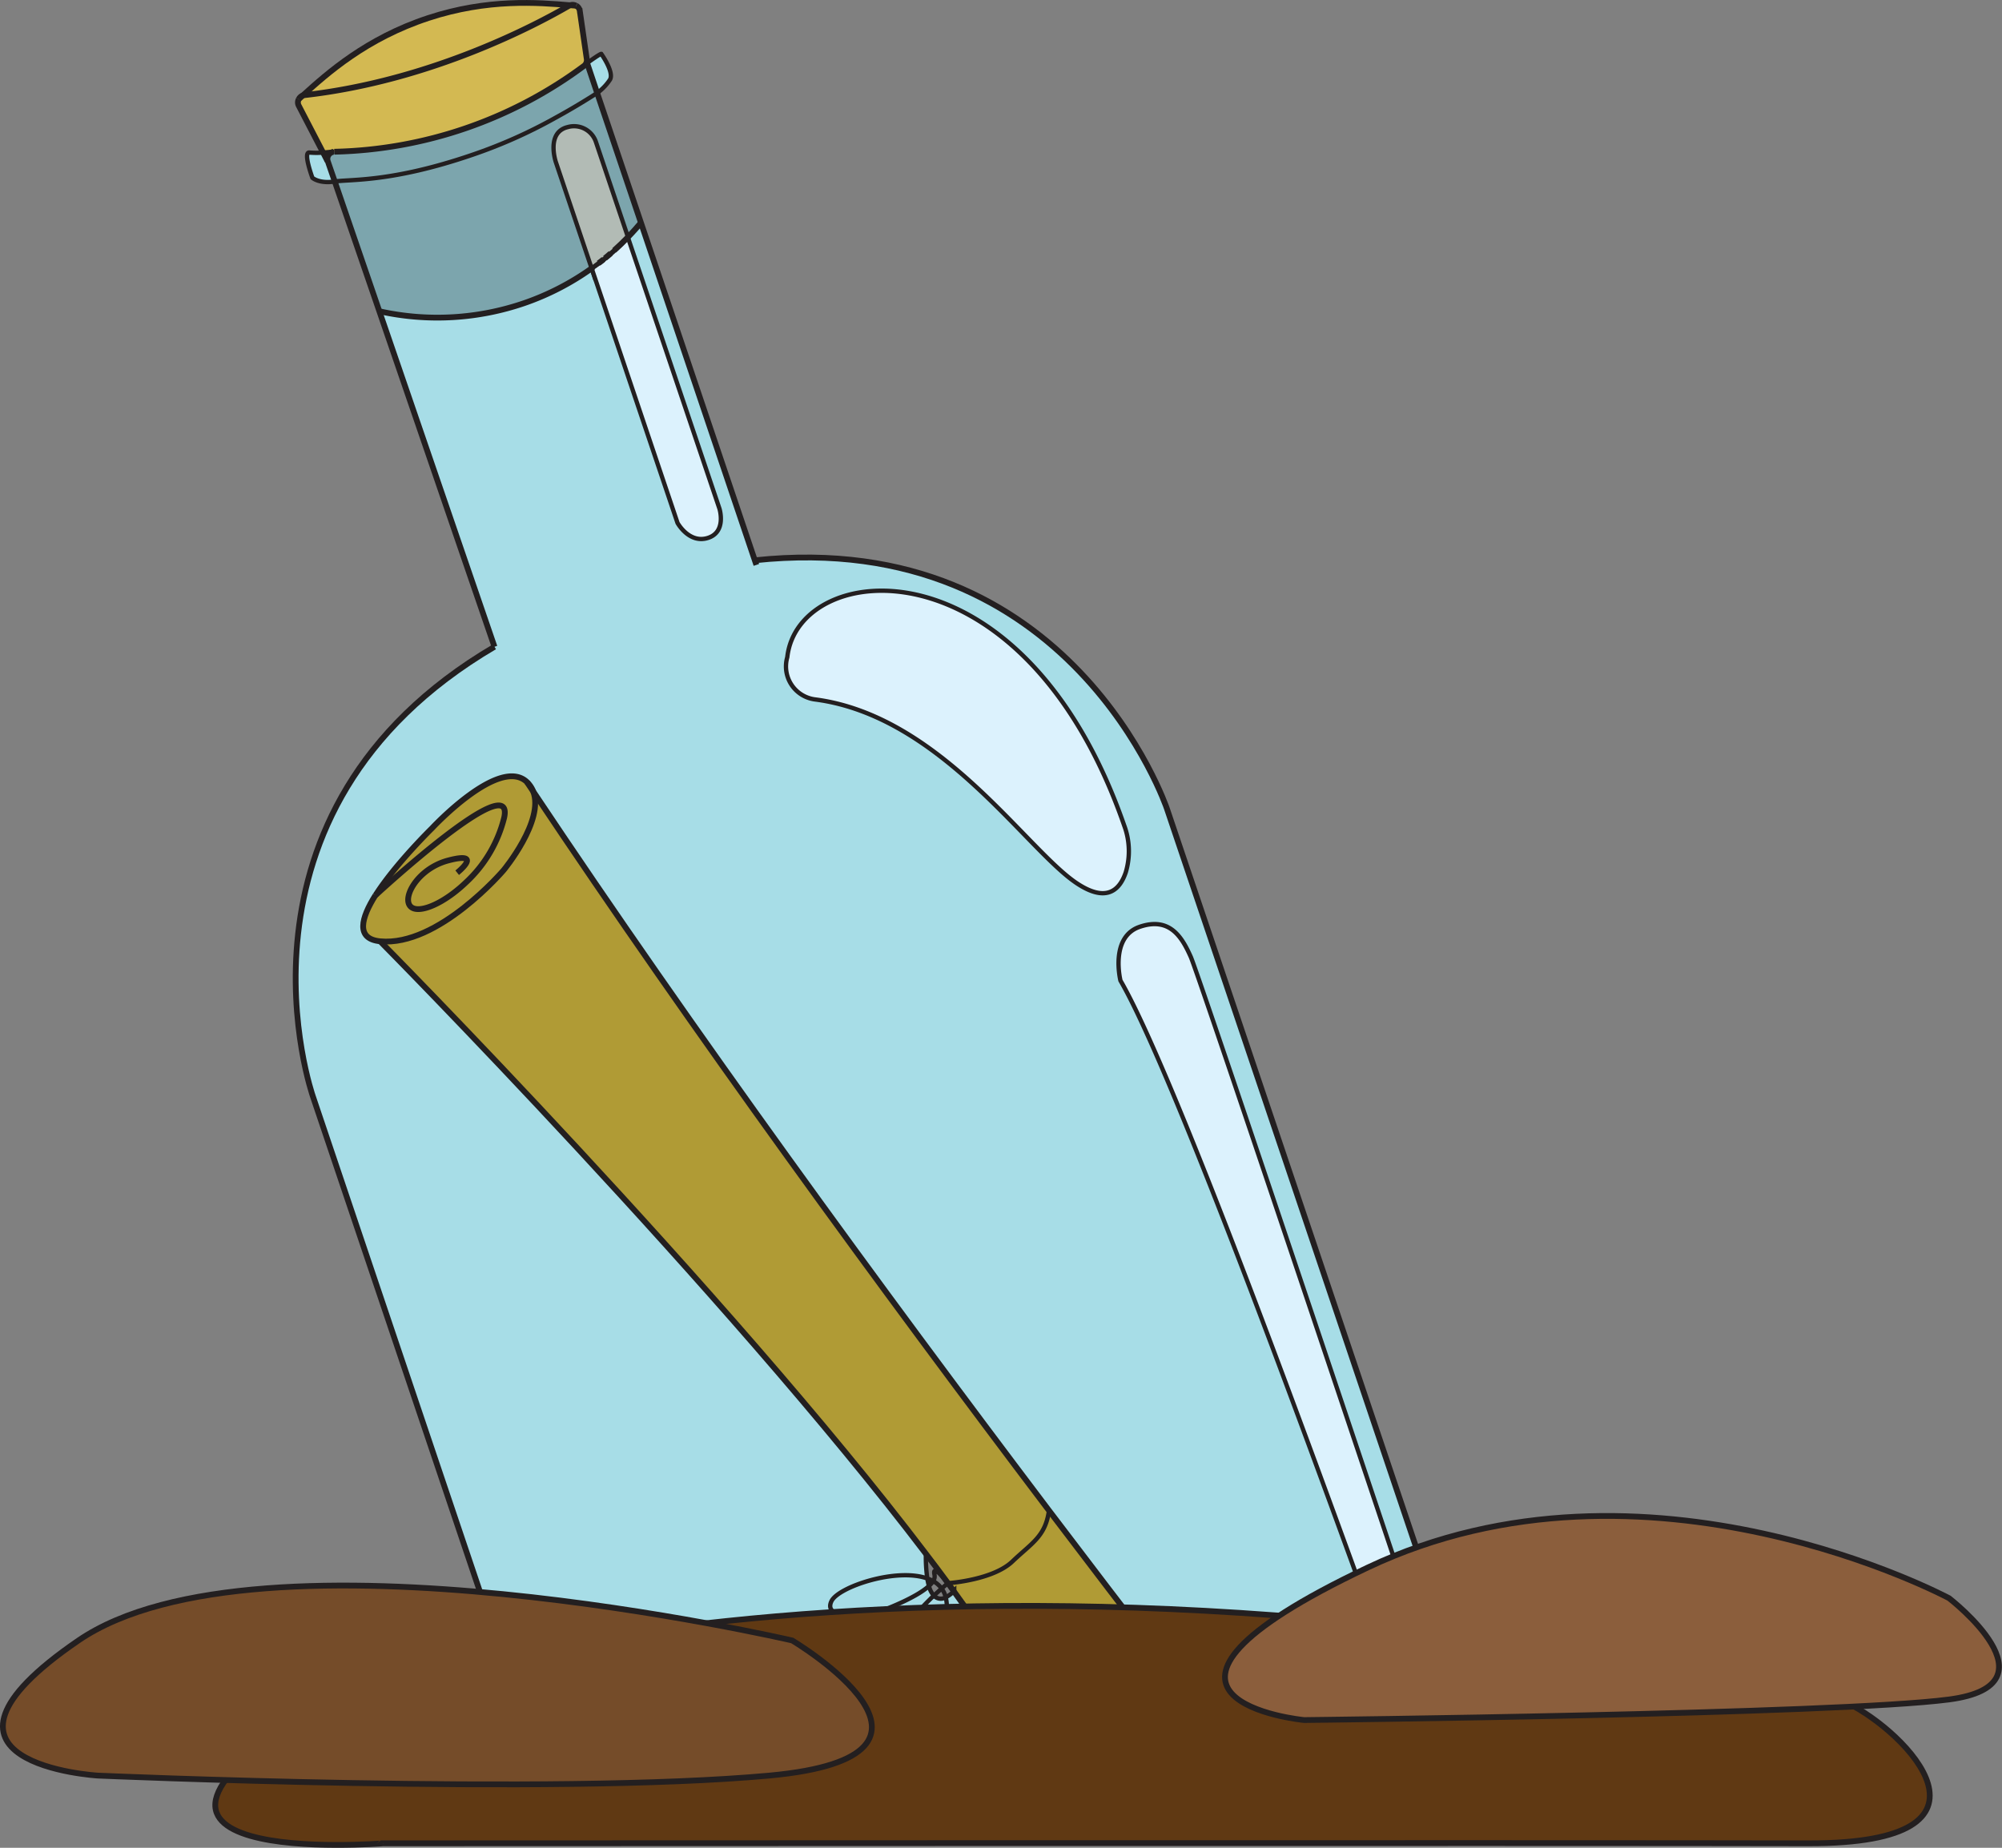 <svg xmlns="http://www.w3.org/2000/svg" viewBox="0 0 347.08 320.39"><rect x="0" y="0" width="347.08" height="320.39" fill="#808080" stroke="none"/><defs><style>.cls-1{fill:#dcf2fd;}.cls-2{fill:#a7dde7;}.cls-3{fill:#d3b952;}.cls-4{fill:#7ca5ad;}.cls-5{fill:#b2bbb5;}.cls-6{fill:#b09b35;}.cls-7,.cls-8{fill:none;}.cls-10,.cls-11,.cls-7,.cls-8,.cls-9{stroke:#231f20;stroke-miterlimit:10;}.cls-8{stroke-width:0.75px;}.cls-9{fill:#603913;}.cls-10{fill:#754c29;}.cls-11{fill:#8b5e3c;}</style></defs><g id="Layer_1_copy_3" data-name="Layer 1 copy 3"><path class="cls-1" d="M372.2,348.09C373.69,351.45,416.68,480,416.68,480s1.25,2.71-2,5.56c-2.34,2-3.41-.31-3.88-2.2a47.22,47.22,0,0,0-1.43-4.8C402.94,461,370.89,370.94,360,352.2c0,0-1.89-7.56,3.36-9.33S370.7,344.74,372.2,348.09Z" transform="translate(-165.75 -182.18)"/><path class="cls-1" d="M360.65,325.31a12.76,12.76,0,0,1,.27,8.12c-1,2.95-3.24,5.43-8.55,1.86-8.76-5.87-23.63-29-45.28-31.83a5.77,5.77,0,0,1-4.85-7.33C304.13,279.14,343.19,275.15,360.65,325.31Z" transform="translate(-165.75 -182.18)"/><path class="cls-2" d="M271.52,196a8.88,8.88,0,0,1-2.23,2.32l-1.75-5.18c2.28-1.66,2.47-1.61,2.47-1.61S272.29,194.73,271.52,196Z" transform="translate(-165.75 -182.18)"/><path class="cls-3" d="M265.61,183.17a1.21,1.21,0,0,1,.63.91l1.21,8.36a1.27,1.27,0,0,1-.16.79,1.13,1.13,0,0,1-.32.37,75.42,75.42,0,0,1-43.27,14.89l-.18,0c-.31,0-1,.09-1.71.14l-4.23-8.15a1.2,1.2,0,0,1,0-1.12h0l.7-.64h0a1.18,1.18,0,0,1,.27-.06c22.14-2.5,40.52-12.38,45.87-15.49a.67.67,0,0,1,.23-.1l1,.08Z" transform="translate(-165.75 -182.18)"/><path class="cls-3" d="M264.63,183.09a.67.67,0,0,0-.23.1c-5.35,3.11-23.73,13-45.87,15.49a1.18,1.18,0,0,0-.27.06c4.24-3.84,11-9.9,21.78-13.44C250.35,181.91,259,182.61,264.63,183.09Z" transform="translate(-165.75 -182.18)"/><path class="cls-4" d="M267,193.6a1.13,1.13,0,0,0,.32-.37l.25-.07,1.75,5.18c-2.51,1.61-4.9,3-7.13,4.24a86.43,86.43,0,0,1-14.58,6.5c-13.88,4.75-21.06,4.19-23.78,4.6l-1.23-3.56a1.24,1.24,0,0,1,1-1.61l.18,0A75.42,75.42,0,0,0,267,193.6Z" transform="translate(-165.75 -182.18)"/><path class="cls-1" d="M274.62,223.29l15.89,47.09s1.27,4-2,5.07-5.27-2.6-5.27-2.6l-14.88-44.13a30.92,30.92,0,0,0,6.23-5.37S274.6,223.31,274.62,223.29Z" transform="translate(-165.75 -182.18)"/><path class="cls-5" d="M269.06,206.78l5.56,16.51s0,.05-.06.06c-.68.71-1.47,1.47-2.34,2.25l-.58.5-1,.84-.24.2c-.32.24-.61.48-.87.68s-.7.53-.91.69l-.11.07a.82.82,0,0,1-.17.13h0l-6.21-18.44s-1.43-4.24,1.15-5.7a3.1,3.1,0,0,1,.87-.34A4,4,0,0,1,269.06,206.78Z" transform="translate(-165.75 -182.18)"/><path class="cls-4" d="M269.06,206.78a4,4,0,0,0-4.93-2.55,3.1,3.1,0,0,0-.87.34l-1.1-2c2.23-1.22,4.62-2.63,7.13-4.24l7.58,22.46c-.58.68-1.32,1.54-2.25,2.49Z" transform="translate(-165.75 -182.18)"/><path class="cls-6" d="M347.61,444.09c-.61,4.51-3,5.64-6.34,8.83s-10.84,3.75-11.17,3.77c-1.25-1.69-2.52-3.41-3.86-5.14C291.7,406,231.65,345.39,231.65,345.39c10.09,1,21.42-12.34,21.42-12.34s7.11-8.59,5.11-13.66C286,361.11,318.15,405.14,347.61,444.09Z" transform="translate(-165.75 -182.18)"/><path class="cls-4" d="M262.16,202.58l1.1,2c-2.58,1.46-1.15,5.7-1.15,5.7l6.21,18.44a45.74,45.74,0,0,1-11.6,6,46.35,46.35,0,0,1-25.19,1.44l-7.73-22.51c2.72-.41,9.9.15,23.78-4.6A86.43,86.43,0,0,0,262.16,202.58Z" transform="translate(-165.75 -182.18)"/><path class="cls-6" d="M330.1,456.69c.33,0,7.93-.64,11.17-3.77s5.73-4.32,6.34-8.83c13.73,18.16,26.89,35.21,38.77,50.41q-9.47,0-18.92,0c-3.54,0-7.09,0-10.64-.08-8.88-12.72-17.57-25-25.16-35.54-.18-.24-.34-.47-.51-.71l0,0L331,458C330.73,457.55,330.42,457.12,330.1,456.69Z" transform="translate(-165.75 -182.18)"/><path class="cls-2" d="M284.45,493.79a17.46,17.46,0,0,0-5.13.76,21.92,21.92,0,0,0-5.64-1q-6.46-.35-12.9-.4L220,372.3s-17.38-49.31,31.44-78l-19.95-58.13a46.35,46.35,0,0,0,25.19-1.44,45.74,45.74,0,0,0,11.6-6h0l14.88,44.13s2,3.64,5.27,2.6,2-5.07,2-5.07l-15.89-47.09c.93-.95,1.67-1.81,2.25-2.49l19.74,58.53c54.94-5.87,71.44,43.05,71.44,43.05l57.31,169.89a19.34,19.34,0,0,0-6.21,2.06c-3.38,0-6.78,0-10.16,0q-11.31.12-22.61.14c-11.88-15.2-25-32.25-38.77-50.41-29.46-38.95-61.6-83-89.43-124.7v0a4.54,4.54,0,0,0-1.06-1.58c-4.79-4.6-16.48,8-16.48,8s-6.34,6.19-9.78,11.61v0c-2.52,4-3.46,7.55.8,8,0,0,60,60.62,94.59,106.16a26.8,26.8,0,0,0,.24,4.41c-5.37-1.93-15.4,1.44-16.62,3.9-1.59,3.22,5.48,2.9,8.62,1.71,0,0,5.89-2.12,8.27-4.32a4.19,4.19,0,0,0,.81,1.66c-.2.2-.41.39-.61.6-4,3.94-10.29,11.49-8.62,18.94,2.4,10.75,12.88-11.29,11.39-19a1.55,1.55,0,0,0-.05-.23,5.24,5.24,0,0,0,1.48-1.13c.17.24.33.47.51.71,7.59,10.52,16.28,22.82,25.16,35.54C332.7,494.18,308.57,493.8,284.45,493.79ZM416.68,480s-43-128.5-44.48-131.86-3.58-7-8.83-5.22S360,352.2,360,352.2c10.88,18.74,42.93,108.84,49.35,126.31a47.22,47.22,0,0,1,1.43,4.8c.47,1.89,1.54,4.23,3.88,2.2C417.93,482.66,416.68,480,416.68,480ZM360.92,333.43a12.76,12.76,0,0,0-.27-8.12c-17.46-50.16-56.52-46.17-58.41-29.18a5.77,5.77,0,0,0,4.85,7.33c21.65,2.82,36.52,26,45.28,31.83C357.68,338.86,360,336.38,360.92,333.43Z" transform="translate(-165.75 -182.18)"/><path class="cls-2" d="M329.67,459.26a1.55,1.55,0,0,1,.05.23c1.49,7.67-9,29.71-11.39,19-1.67-7.45,4.58-15,8.62-18.94.2-.21.41-.4.61-.6A1.65,1.65,0,0,0,329.67,459.26Z" transform="translate(-165.75 -182.18)"/><path class="cls-2" d="M326.48,456a13.07,13.07,0,0,0,.27,1.29c-2.38,2.2-8.27,4.32-8.27,4.32-3.14,1.19-10.21,1.51-8.62-1.71C311.08,457.4,321.11,454,326.48,456Z" transform="translate(-165.75 -182.18)"/><path class="cls-2" d="M223.78,213.69c-2.7.42-3.87-.64-3.87-.64s-1.69-4.55-.5-4.38a13.87,13.87,0,0,0,2.4,0l.76,1.47,1.23,3.56Z" transform="translate(-165.75 -182.18)"/><path class="cls-6" d="M230.86,337.4c3.44-5.42,9.78-11.61,9.78-11.61s11.69-12.6,16.48-8l1.06,1.58v0c2,5.07-5.11,13.66-5.11,13.66s-11.33,13.32-21.42,12.34c-4.26-.42-3.32-4-.8-8Zm15.8-2.35L245,333.48s4.74-3.79-1.56-2.12-9.1,8.57-5.08,8.43C240.41,339.72,243.68,338,246.66,335.05Z" transform="translate(-165.75 -182.18)"/><path class="cls-6" d="M245,333.48l1.64,1.57c-3,2.9-6.25,4.67-8.28,4.74-4,.14-1.21-6.77,5.08-8.43S245,333.48,245,333.48Z" transform="translate(-165.75 -182.18)"/><path class="cls-7" d="M425.36,492.27,368.05,322.38s-16.5-48.92-71.44-43.05" transform="translate(-165.75 -182.18)"/><path class="cls-7" d="M251.48,294.32C202.66,323,220,372.3,220,372.3l40.74,120.81" transform="translate(-165.75 -182.18)"/><polyline class="cls-7" points="131.13 97.95 130.86 97.15 111.12 38.62 103.54 16.16 101.8 10.98"/><path class="cls-7" d="M217.54,199.38a1.2,1.2,0,0,0,0,1.12l4.23,8.15.76,1.47" transform="translate(-165.75 -182.18)"/><path class="cls-7" d="M218.25,198.74a1.2,1.2,0,0,0-.7.64" transform="translate(-165.75 -182.18)"/><path class="cls-7" d="M265.6,183.17a1.17,1.17,0,0,0-1-.08.67.67,0,0,0-.23.1c-5.35,3.11-23.73,13-45.87,15.49a1.18,1.18,0,0,0-.27.06" transform="translate(-165.75 -182.18)"/><path class="cls-7" d="M223.7,208.49A75.42,75.42,0,0,0,267,193.6a1.13,1.13,0,0,0,.32-.37,1.27,1.27,0,0,0,.16-.79l-1.21-8.36a1.21,1.21,0,0,0-.63-.91" transform="translate(-165.75 -182.18)"/><path class="cls-7" d="M251.48,294.32l-19.95-58.13-7.73-22.51-1.23-3.56a1.24,1.24,0,0,1,1-1.61" transform="translate(-165.75 -182.18)"/><path class="cls-7" d="M217.54,199.38h0l.7-.64h0c4.24-3.84,11-9.9,21.78-13.44,10.31-3.39,19-2.69,24.59-2.21l1,.08h0" transform="translate(-165.75 -182.18)"/><path class="cls-7" d="M274.62,223.29c.93-.95,1.67-1.81,2.25-2.49" transform="translate(-165.75 -182.18)"/><path class="cls-7" d="M272.22,225.6c.87-.78,1.66-1.54,2.34-2.25" transform="translate(-165.75 -182.18)"/><path class="cls-7" d="M270.63,226.94c.35-.27.69-.55,1-.84" transform="translate(-165.75 -182.18)"/><path class="cls-7" d="M269.52,227.82c.31-.22.6-.45.87-.68" transform="translate(-165.75 -182.18)"/><path class="cls-7" d="M268.5,228.58l.11-.07" transform="translate(-165.75 -182.18)"/><path class="cls-7" d="M231.36,236.15l.17,0a46.35,46.35,0,0,0,25.19-1.44,45.74,45.74,0,0,0,11.6-6h0" transform="translate(-165.75 -182.18)"/><path class="cls-7" d="M230.86,337.4c3.44-5.42,9.78-11.61,9.78-11.61s11.69-12.6,16.48-8a4.54,4.54,0,0,1,1.06,1.58" transform="translate(-165.75 -182.18)"/><path class="cls-7" d="M258.18,319.39c2,5.07-5.11,13.66-5.11,13.66s-11.33,13.32-21.42,12.34c-4.26-.42-3.32-4-.8-8" transform="translate(-165.75 -182.18)"/><path class="cls-7" d="M386.38,494.5c-11.88-15.2-25-32.25-38.77-50.41-29.46-38.95-61.6-83-89.43-124.7v0l-1.06-1.58" transform="translate(-165.75 -182.18)"/><path class="cls-7" d="M231.65,345.39s60,60.62,94.59,106.16c1.34,1.73,2.61,3.45,3.86,5.14.32.43.63.86.93,1.28l.08.12,0,0c.17.24.33.47.51.71,7.59,10.52,16.28,22.82,25.16,35.54" transform="translate(-165.75 -182.18)"/><path class="cls-7" d="M230.85,337.42v0c.57-.52,24.22-22.31,22.31-13.48a22.79,22.79,0,0,1-6.51,11.13c-3,2.9-6.25,4.67-8.28,4.74-4,.14-1.21-6.77,5.08-8.43s1.56,2.12,1.56,2.12" transform="translate(-165.75 -182.18)"/><path class="cls-8" d="M347.61,444.09c-.61,4.51-3,5.64-6.34,8.83s-10.84,3.75-11.17,3.77h0l0,0c-.13.1-.52.42-1.12.94l-1.37,1.24c-.2.2-.41.39-.61.6-4,3.94-10.29,11.49-8.62,18.94,2.4,10.75,12.88-11.29,11.39-19a1.55,1.55,0,0,0-.05-.23,4.17,4.17,0,0,0-.74-1.59,4.43,4.43,0,0,0-1.45-1.26,5.65,5.65,0,0,0-1-.45c-5.37-1.93-15.4,1.44-16.62,3.9-1.59,3.22,5.48,2.9,8.62,1.71,0,0,5.89-2.12,8.27-4.32a4.17,4.17,0,0,0,.73-.84,1.45,1.45,0,0,0,.24-1.06c-.4-1.74,1.18,0,2.33,1.38.43.52.79,1,1,1.24,0,0,.06.1.08.12l0,0a5.24,5.24,0,0,1-1.48,1.13,1.65,1.65,0,0,1-2.11-.35,4.19,4.19,0,0,1-.81-1.66,13.07,13.07,0,0,1-.27-1.29,26.8,26.8,0,0,1-.24-4.41" transform="translate(-165.75 -182.18)"/><path class="cls-8" d="M302.24,296.13c1.89-17,40.95-21,58.41,29.18a12.76,12.76,0,0,1,.27,8.12c-1,2.95-3.24,5.43-8.55,1.86-8.76-5.87-23.63-29-45.28-31.83A5.77,5.77,0,0,1,302.24,296.13Z" transform="translate(-165.75 -182.18)"/><path class="cls-8" d="M360,352.2s-1.89-7.56,3.36-9.33,7.33,1.87,8.83,5.22S416.68,480,416.68,480s1.25,2.71-2,5.56c-2.34,2-3.41-.31-3.88-2.2a47.22,47.22,0,0,0-1.43-4.8C402.94,461,370.89,370.94,360,352.2Z" transform="translate(-165.75 -182.18)"/><path class="cls-8" d="M274.56,223.35a30.92,30.92,0,0,1-6.23,5.37l14.88,44.13s2,3.64,5.27,2.6,2-5.07,2-5.07l-15.89-47.09" transform="translate(-165.75 -182.18)"/><path class="cls-8" d="M274.62,223.29l-5.56-16.51a4,4,0,0,0-4.93-2.55,3.1,3.1,0,0,0-.87.34c-2.58,1.46-1.15,5.7-1.15,5.7l6.21,18.44h0a.82.82,0,0,0,.17-.13l.11-.07c.21-.16.53-.39.91-.69s.55-.44.87-.68l.24-.2,1-.84.58-.5a28,28,0,0,0,2.34-2.25S274.6,223.31,274.62,223.29Z" transform="translate(-165.75 -182.18)"/><path class="cls-8" d="M223.7,208.49l-.18,0c-.31,0-1,.09-1.71.14a13.87,13.87,0,0,1-2.4,0c-1.19-.17.5,4.38.5,4.38s1.17,1.06,3.87.64h0c2.72-.41,9.9.15,23.78-4.6a86.43,86.43,0,0,0,14.58-6.5c2.23-1.22,4.62-2.63,7.13-4.24a8.88,8.88,0,0,0,2.23-2.32c.77-1.29-1.51-4.47-1.51-4.47s-.19-.05-2.47,1.61" transform="translate(-165.75 -182.18)"/></g><g id="Layer_3" data-name="Layer 3"><path class="cls-9" d="M221.74,477.46s98.26-37.89,264.28,0c10.17,4.94,29.4,24.43-6.78,24.33s-247,0-247,0S174.3,506.49,221.74,477.46Z" transform="translate(-165.75 -182.18)"/><path class="cls-10" d="M182.74,490.05s-34.73-2-3.39-23.43,123.74,0,123.74,0,33.59,20-4,23.43S182.74,490.05,182.74,490.05Z" transform="translate(-165.75 -182.18)"/><path class="cls-11" d="M391.85,480.42s-37.27-3.57,11-26.44,100.8,5.31,100.8,5.31,19.48,15,0,17.56S391.85,480.42,391.85,480.42Z" transform="translate(-165.75 -182.18)"/></g></svg>